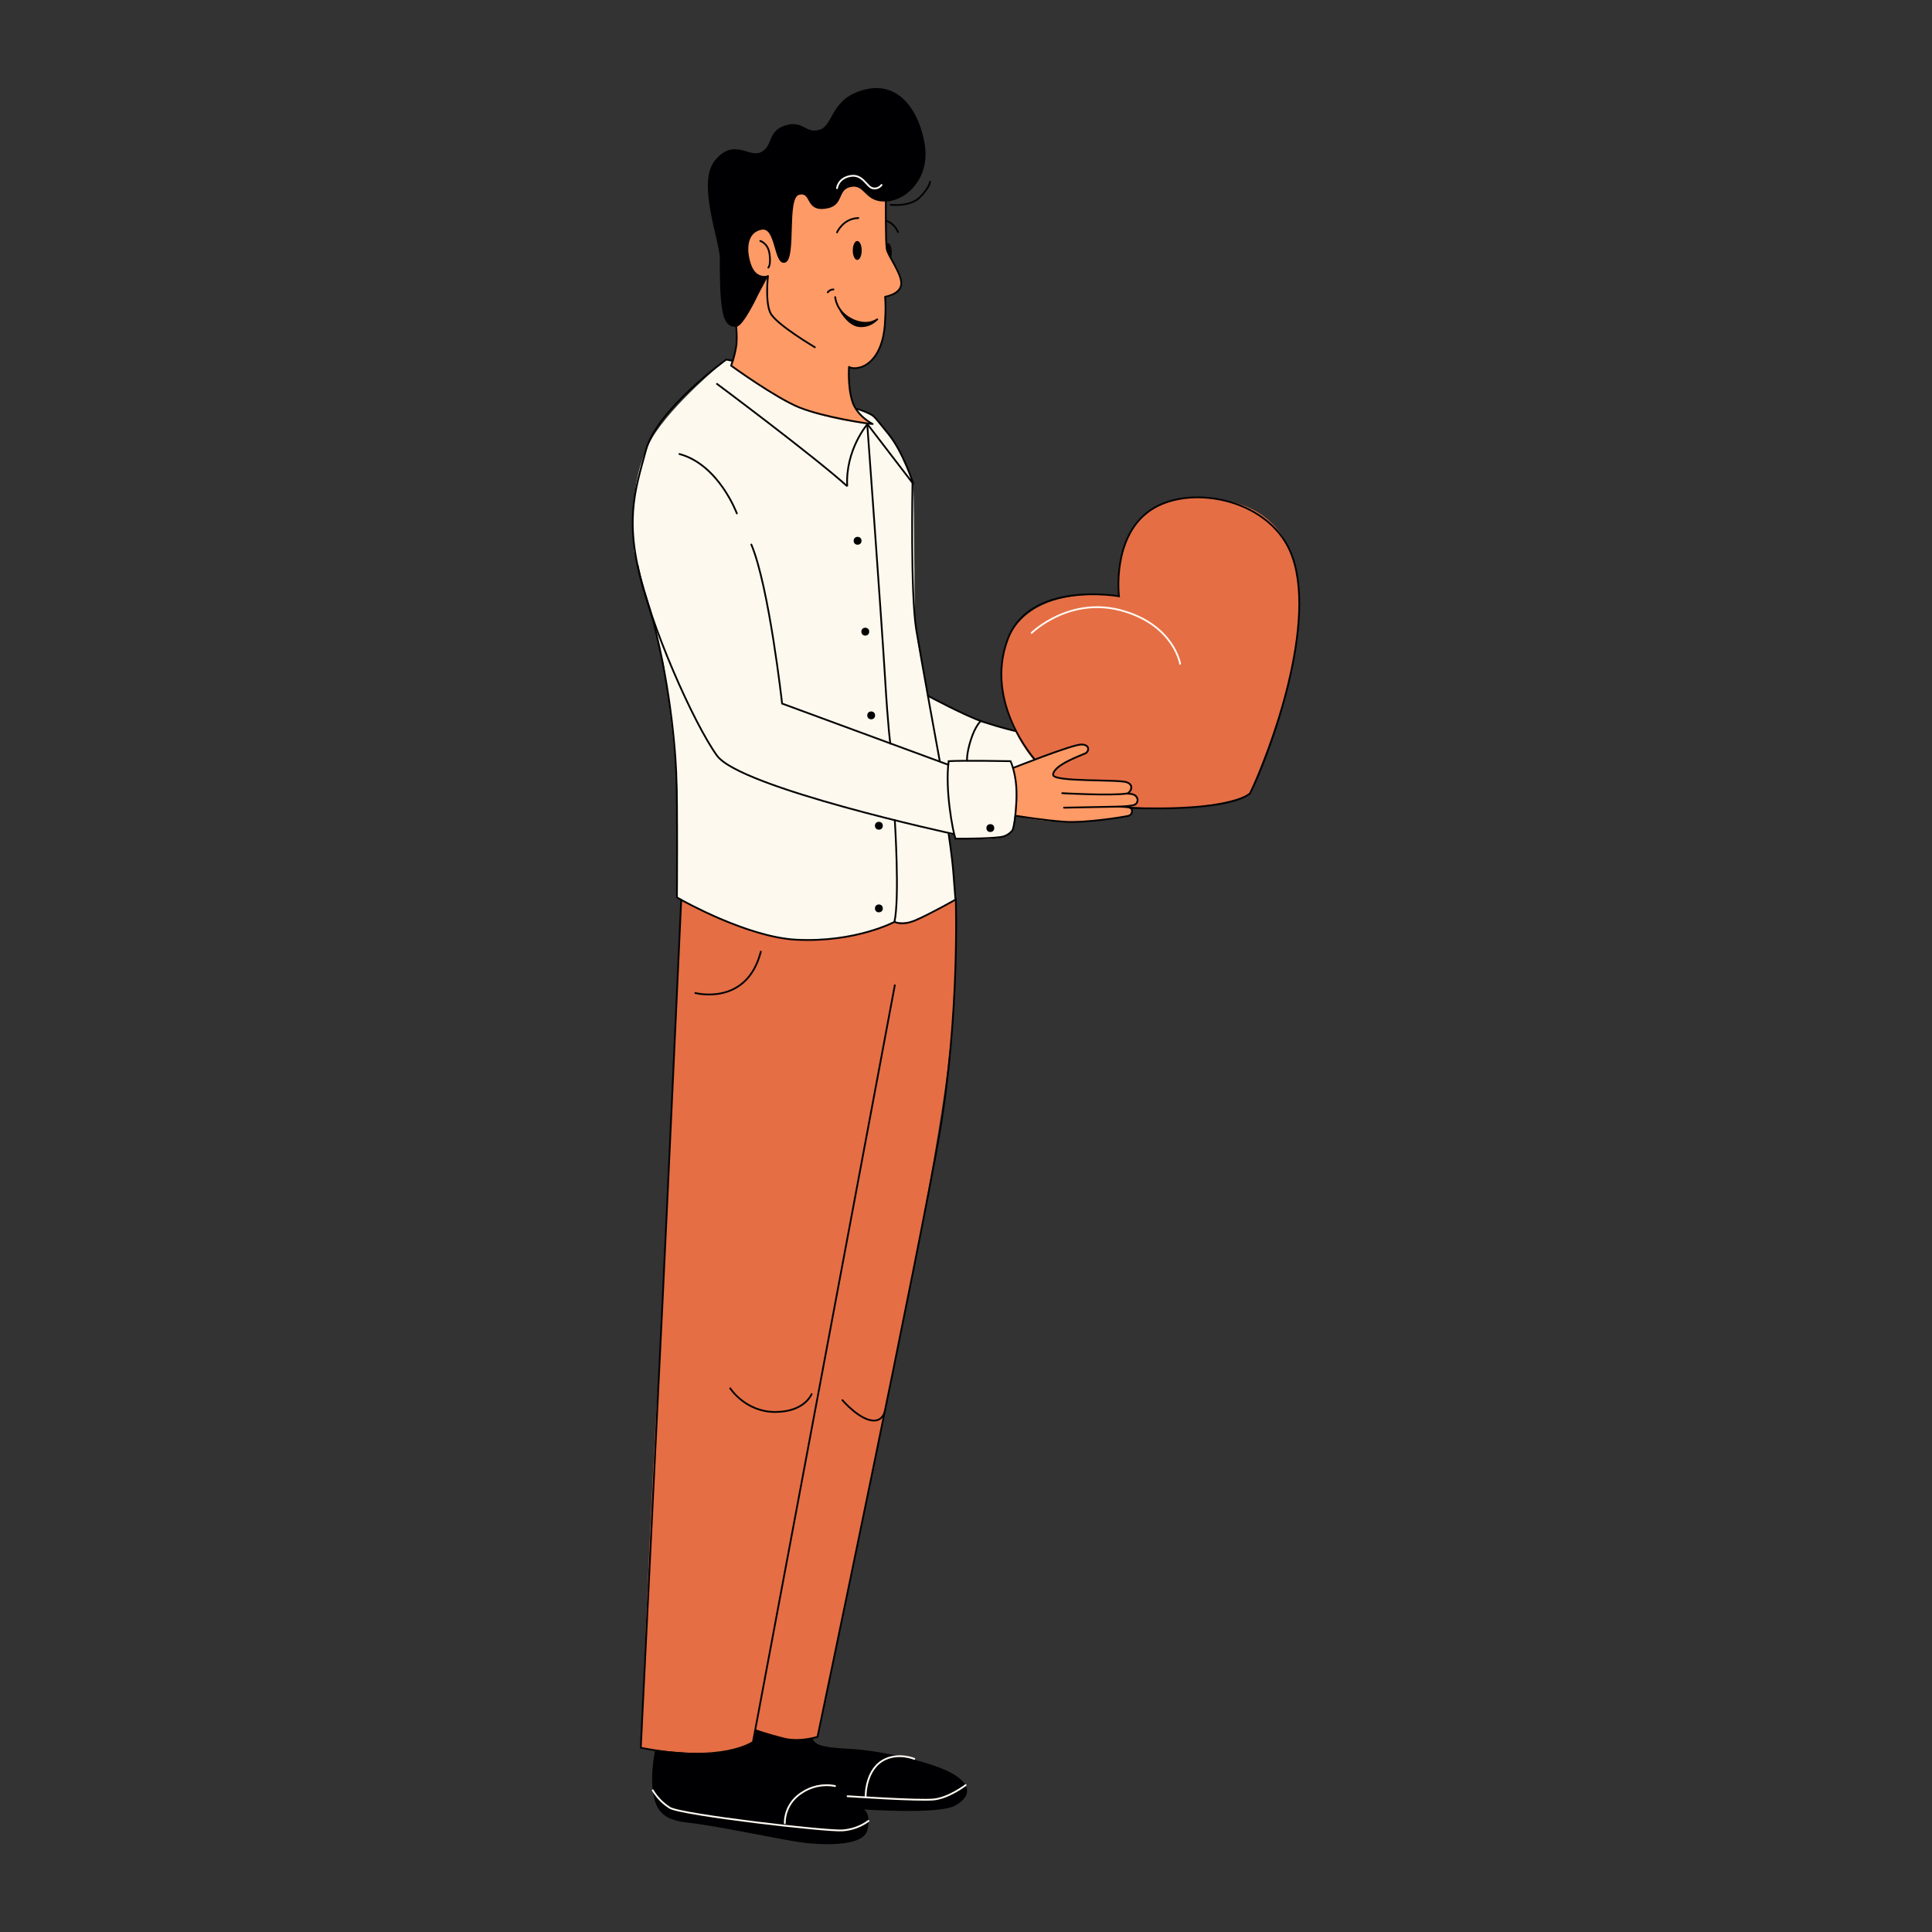 <?xml version="1.0" encoding="utf-8"?>
<!-- Generator: Adobe Illustrator 25.0.1, SVG Export Plug-In . SVG Version: 6.00 Build 0)  -->
<svg version="1.1" id="Vrstva_1" xmlns="http://www.w3.org/2000/svg" xmlns:xlink="http://www.w3.org/1999/xlink" x="0px" y="0px"
	 viewBox="0 0 1080 1080" style="enable-background:new 0 0 1080 1080;" xml:space="preserve">
<rect x="0" y="0" width="1080" height="1080" fill="#333333" stroke="none"/>
<style type="text/css">
	.st0{fill:#030303;}
	.st1{fill:none;stroke:#030303;stroke-linecap:round;stroke-miterlimit:2;}
	.st2{fill:#FEF9EF;}
	.st3{fill:#E56E45;}
	.st4{fill:#FE9A66;}
	.st5{fill:#000002;}
	.st6{fill:none;stroke:#030303;stroke-linecap:round;stroke-linejoin:round;}
	.st7{fill:none;stroke:#FFFAF2;stroke-linecap:round;stroke-miterlimit:10;}
</style>
<ellipse class="st0" cx="496.1" cy="141.1" rx="2.4" ry="5.3"/>
<path class="st1" d="M502,129.7c0,0-2.5-6.7-9.6-6.7"/>
<path class="st2" d="M509.5,383.3c0,0,21.6,13.6,43.1,21.3s36,4.7,36,4.7l-7.4,34.7l-74-19.4L509.5,383.3z"/>
<path class="st3" d="M625.5,333.2c0,0-7.5-67,60.1-53.4c78.7,15.9,19.9,146.1,13.1,163.7c-10.8,7.4-84.4,19.5-116.7-13.8
	S542.7,324.6,625.5,333.2z"/>
<path class="st4" d="M565.5,429.6c0,0,35.7-14.1,39.3-13.4s3.9,3.4,2.3,4.6s-19.3,7.2-18.5,12.1c0.5,2.9,9.5,2.3,16.1,2.6
	c7.1,0.3,22.9,1.1,25,1.6c2.6,0.6,2.5,5.4,0,6.4c3.8,0.6,5.8,0.8,5.9,3.4s-1.6,3-3.5,3.4s-9,0.5-9,0.5s6.9,0,8.4,0.7s1.5,4.3-2.5,5
	s-21.4,3.4-37,2.8c-9-0.3-18-1.6-26.7-3.9L565.5,429.6z"/>
<path class="st5" d="M367.5,972.5c0,0-4.2,15.2-2.6,28.3s7.4,16.8,20.6,18.2s45.2,8.1,59,10.4s37.9,3.2,40.3-6.2s-1.9-11.7-1.9-11.7
	s41.8,2.9,50.9-2.1s9.7-11.8-1.8-18.2s-40.5-12.8-57.2-13.6s-20.6-2.4-20.9-7.7s-32.9-8-32.9-8L367.5,972.5z"/>
<path class="st3" d="M381.2,493.5c0,0-11.2,252.3-13.8,287.5s-9.3,196-9.3,196s29.4,4.8,46.4,2.2s16.6-6.1,16.6-6.1l1.6-6.1
	c0,0,11.2,5.1,21.4,5.4s12.8-1.6,12.8-1.6s38-180.4,46.6-224.8c8.5-44.3,25.9-128.8,29-176.5c3.3-51.3,1.1-73.8,1.1-73.8
	L381.2,493.5z"/>
<path class="st2" d="M378.5,501.7c0,0,43.1,25,75,23.9s46.5-10.2,46.5-10.2c4.2,0.6,8.5,0.2,12.5-1.1c6.8-2.3,21.6-11.4,21.6-11.4
	s-0.8-12.5-1.8-22s-2-14.6-2-14.6h2.7l1.1,2.5c0,0,24,1.3,28-1.7l3.9-3c1.3-7.5,1.9-15,1.8-22.6c-0.3-11.6-1.4-16.4-5.5-17.8
	s-26.1-7.5-26.1-7.5l-0.8,1.7l-11.5-3.4c0,0-11.7-55.3-12.3-67.1s-0.5-62.4-1-74.5s-16.3-34.5-22.1-40S406,201,406,201
	s-30.3,24.7-41.6,44.1s-11.3,45-10,62.9l16.6,62.9c0,0,7.9,54.6,7.9,78.2S378.5,501.7,378.5,501.7z"/>
<path class="st4" d="M408.7,204.4c0,0,20.9,16,38.7,23.7s40.4,9,40.4,9s-9.3-4.8-11.8-14.2c-1.5-5.8-2-11.8-1.4-17.7
	c0,0,5.4,3.2,11.7-2.9s7.5-13,8.5-23.7s0-12.3,0-12.3s9.6-1.3,9-9s-6.9-12.5-8-17.6s-0.4-40.4-0.4-40.4l-88.4,11.3
	c0,0,6.3,74.5,4.5,83.1S408.7,204.4,408.7,204.4z"/>
<path class="st5" d="M476.3,104.4c7.4-1,7.3,9.1,19.4,8.2s24-13.8,21.3-31.5s-13.6-35.9-33.3-31.1S466.2,70,458.2,72.5
	s-9.2-5.8-19.8-2.2c-9.5,3.3-6.3,11.6-13.1,14.8s-14.9-8.2-25.5,4.4s2.7,45.2,2.6,55.4s0.1,21.1,1.4,28.6s4.1,9.5,8,9.1
	s12.1-18,12.1-18l5.7-10.7c0,0-6.8,2.7-9.8-6.2s-1.8-18,6.1-19.3s6.5,20.3,13,18.4s0.8-36.1,7.8-37.9s3.3,9.3,14.6,7.8
	S467.3,105.6,476.3,104.4z"/>
<path class="st1" d="M500.2,550.8l-79.3,423c0,0-17.1,12.3-62.7,3.2c0,0,9.6-196.6,12.2-250.1S380.8,503,380.8,503
	s36.9,20.9,64.3,22.3c33.1,1.7,55-10,55-10s3.8,2.4,11.5-0.8c7.7-3.2,22.7-11.7,22.7-11.7s2.2,63.9-8.9,129.6
	C514.8,694.9,457,970.9,457,970.9s-9.8,3.2-18.7,1s-15.7-4.6-15.7-4.6"/>
<path class="st1" d="M388.7,555.1c0,0,28.7,7.6,36.6-23.1"/>
<path class="st1" d="M408.2,776.1c0,0,8.5,13.2,25.1,13.2s20.4-10,20.4-10"/>
<path class="st1" d="M470.9,782.7c0,0,10.1,11.8,18,11.4c4.6-0.2,5.6-4.8,5.6-4.8"/>
<path class="st1" d="M429.3,154.3c0,0-1.7,14.4,1.4,20.7s24.8,19.1,24.8,19.1"/>
<path class="st1" d="M497.8,114.5c0,0,10.9,1.3,16.4-4.2s5.7-8.7,5.7-8.7"/>
<path class="st1" d="M425,134.7c0,0,4.4,1.2,5.2,7.4s-0.7,7.5-0.7,7.5"/>
<path class="st6" d="M411.3,180.3c0.5,4.1,0.7,8.3,0.4,12.4c-0.6,4-1.6,7.9-3,11.7c0,0,24.8,18,38.2,23.4s39.7,9.4,40.9,9.2
	c0,0-8.6-4.2-11.3-12.5s-1.9-19.4-1.9-19.4s2.1,1.6,6.8,0.1s12.9-7.9,13.4-26.7c0.3-4.2,0.3-8.4,0-12.6c0,0,8.5-1.3,9-7
	s-7.4-15.8-8.1-19.7s-0.5-27.4-0.5-27.4"/>
<path class="st1" d="M409.6,201.7L406,201c0,0-38.7,27.8-44.9,50.6s-13,41.3,0,81.9c11.8,36.8,16.1,79,16.9,98.1s0.4,70,0.4,70
	l2.3,1.4"/>
<path class="st1" d="M530.3,466.2c0,0,1.9,12.5,2.6,21.2s1.2,15.4,1.2,15.4"/>
<path class="st1" d="M400.8,214.6c0,0,53.8,40.1,72.8,57.2c-1.1-20.4,11.3-34.7,11.3-34.7l25.7,33.5c0,0-5.8-18-13.8-27.8
	s-7.8-10.1-10.9-11.6c-2.3-1.1-4.7-2-7.1-2.8"/>
<path class="st1" d="M566,464.1c-1.2,1.6-2.9,2.8-4.8,3.4c-3.5,1.3-23.2,1.4-27.1,1.3c-1.5-4.1-5.9-27.5-3.8-43.3
	c8.1-0.5,34.6,0,34.6,0s3.9,7.9,3.3,21.6S566,464.1,566,464.1z"/>
<path class="st1" d="M533,466.2c-0.2,0-119.2-25.8-132.2-43.8s-37.6-73.3-44.4-106.4"/>
<path class="st1" d="M530.1,427.5l-92.9-34.2c0,0-7.3-65.5-17.2-88.9"/>
<path class="st1" d="M411.9,287c0,0-10.1-27.3-32.1-33.2"/>
<circle class="st0" cx="553.6" cy="462.9" r="2.2"/>
<path class="st1" d="M484.8,237.1c0,0,8.1,111.1,9.9,141.1s3,37.5,3,37.5"/>
<path class="st1" d="M500.2,458.5c0,0,2.8,43.6-0.2,56.8"/>
<path class="st1" d="M510.1,270.2c0,0-1.2,62,2.1,81.8c3.3,19.8,13.1,73.3,13.1,73.3"/>
<path class="st1" d="M518.8,389c0,0,21.2,11.4,31,14.6s17.5,5,17.5,5"/>
<path class="st1" d="M548.3,403c0,0-3.1,2.7-5.6,10.6s-2.1,11.6-2.1,11.6"/>
<circle class="st0" cx="479.4" cy="302.3" r="2.2"/>
<circle class="st0" cx="483.7" cy="353.1" r="2.2"/>
<circle class="st0" cx="487" cy="399.9" r="2.2"/>
<circle class="st0" cx="491.3" cy="461.6" r="2.2"/>
<circle class="st0" cx="491.3" cy="507.8" r="2.2"/>
<path class="st1" d="M566.3,429.3c0,0,32.8-13,38-13.1s4.5,3.9,2.5,4.9s-18,6.5-18.1,12c-0.1,4.2,36.5,2.4,41.2,4.2s1.8,5.8,0,6.4
	c0,0,4-0.3,5.3,1.6c1.1,1.3,0.9,3.2-0.4,4.3c0,0,0,0-0.1,0c-1.1,1.1-9.5,1.3-9.5,1.3s5,0.1,6.5,0.6s1.9,3.9-1.1,4.6s-23.6,4-35,3.3
	s-27.2-3.3-27.2-3.3"/>
<path class="st1" d="M593.8,443.4c0,0,27.1,1.5,36,0.2"/>
<line class="st1" x1="594.8" y1="451.5" x2="625.2" y2="450.9"/>
<path class="st1" d="M578.5,424.6c0,0-28.5-31.7-15.2-67.2c12.3-33,62.2-24.1,62.2-24.1s-4.1-33,17.3-47.9s65.3-7.2,78.4,22.7
	c16.7,38.2-12,114.8-22.5,135.5c-13.7,10.7-67.1,8-67.1,8"/>
<path class="st1" d="M466.9,166.1c0,0,0.4,8,9.2,12.4s14.3,0,14.3,0"/>
<path class="st1" d="M462.7,163.4c0.8-1,1.9-1.6,3.2-1.6"/>
<ellipse class="st0" cx="479.2" cy="140" rx="2.5" ry="5.3"/>
<path class="st1" d="M467.9,129.9c0,0,3.4-7.8,11.9-8"/>
<path class="st0" d="M469.1,173.3c0.1,0.1,4.5,8.8,11.1,9.5c3.9,0.4,7.8-1.1,10.5-4c-3.4,1.5-7.1,1.9-10.7,1.3
	C474.2,178.9,469.1,173.3,469.1,173.3z"/>
<path class="st7" d="M467.9,105.2c0,0,0.5-5.5,7.4-6.8s9.1,5.9,12.4,6.8c1.9,0.5,3.9-0.2,5.1-1.8"/>
<path class="st7" d="M576.7,353.8c0,0,21.7-21.4,52.1-12c27.6,8.5,30.9,29.3,30.9,29.3"/>
<path class="st7" d="M466.8,998.4c-6.7-1.3-13.6,0.2-19.1,4.1c-5.6,3.7-9,10-9,16.7"/>
<path class="st7" d="M364.9,1000.8c2.4,4,5.7,7.4,9.6,9.8c6.6,3.9,87.8,13.3,96.6,12.6c5.2-0.4,10.2-2.2,14.4-5.3"/>
<path class="st7" d="M473.8,1004.1c0,0,39.9,2.7,48.3,1.8s17.7-8,17.7-8"/>
<path class="st7" d="M511.1,983.2c0,0-8.1-3.4-16,0.1c-11.6,5.2-11.2,21-11.2,21"/>
</svg>
